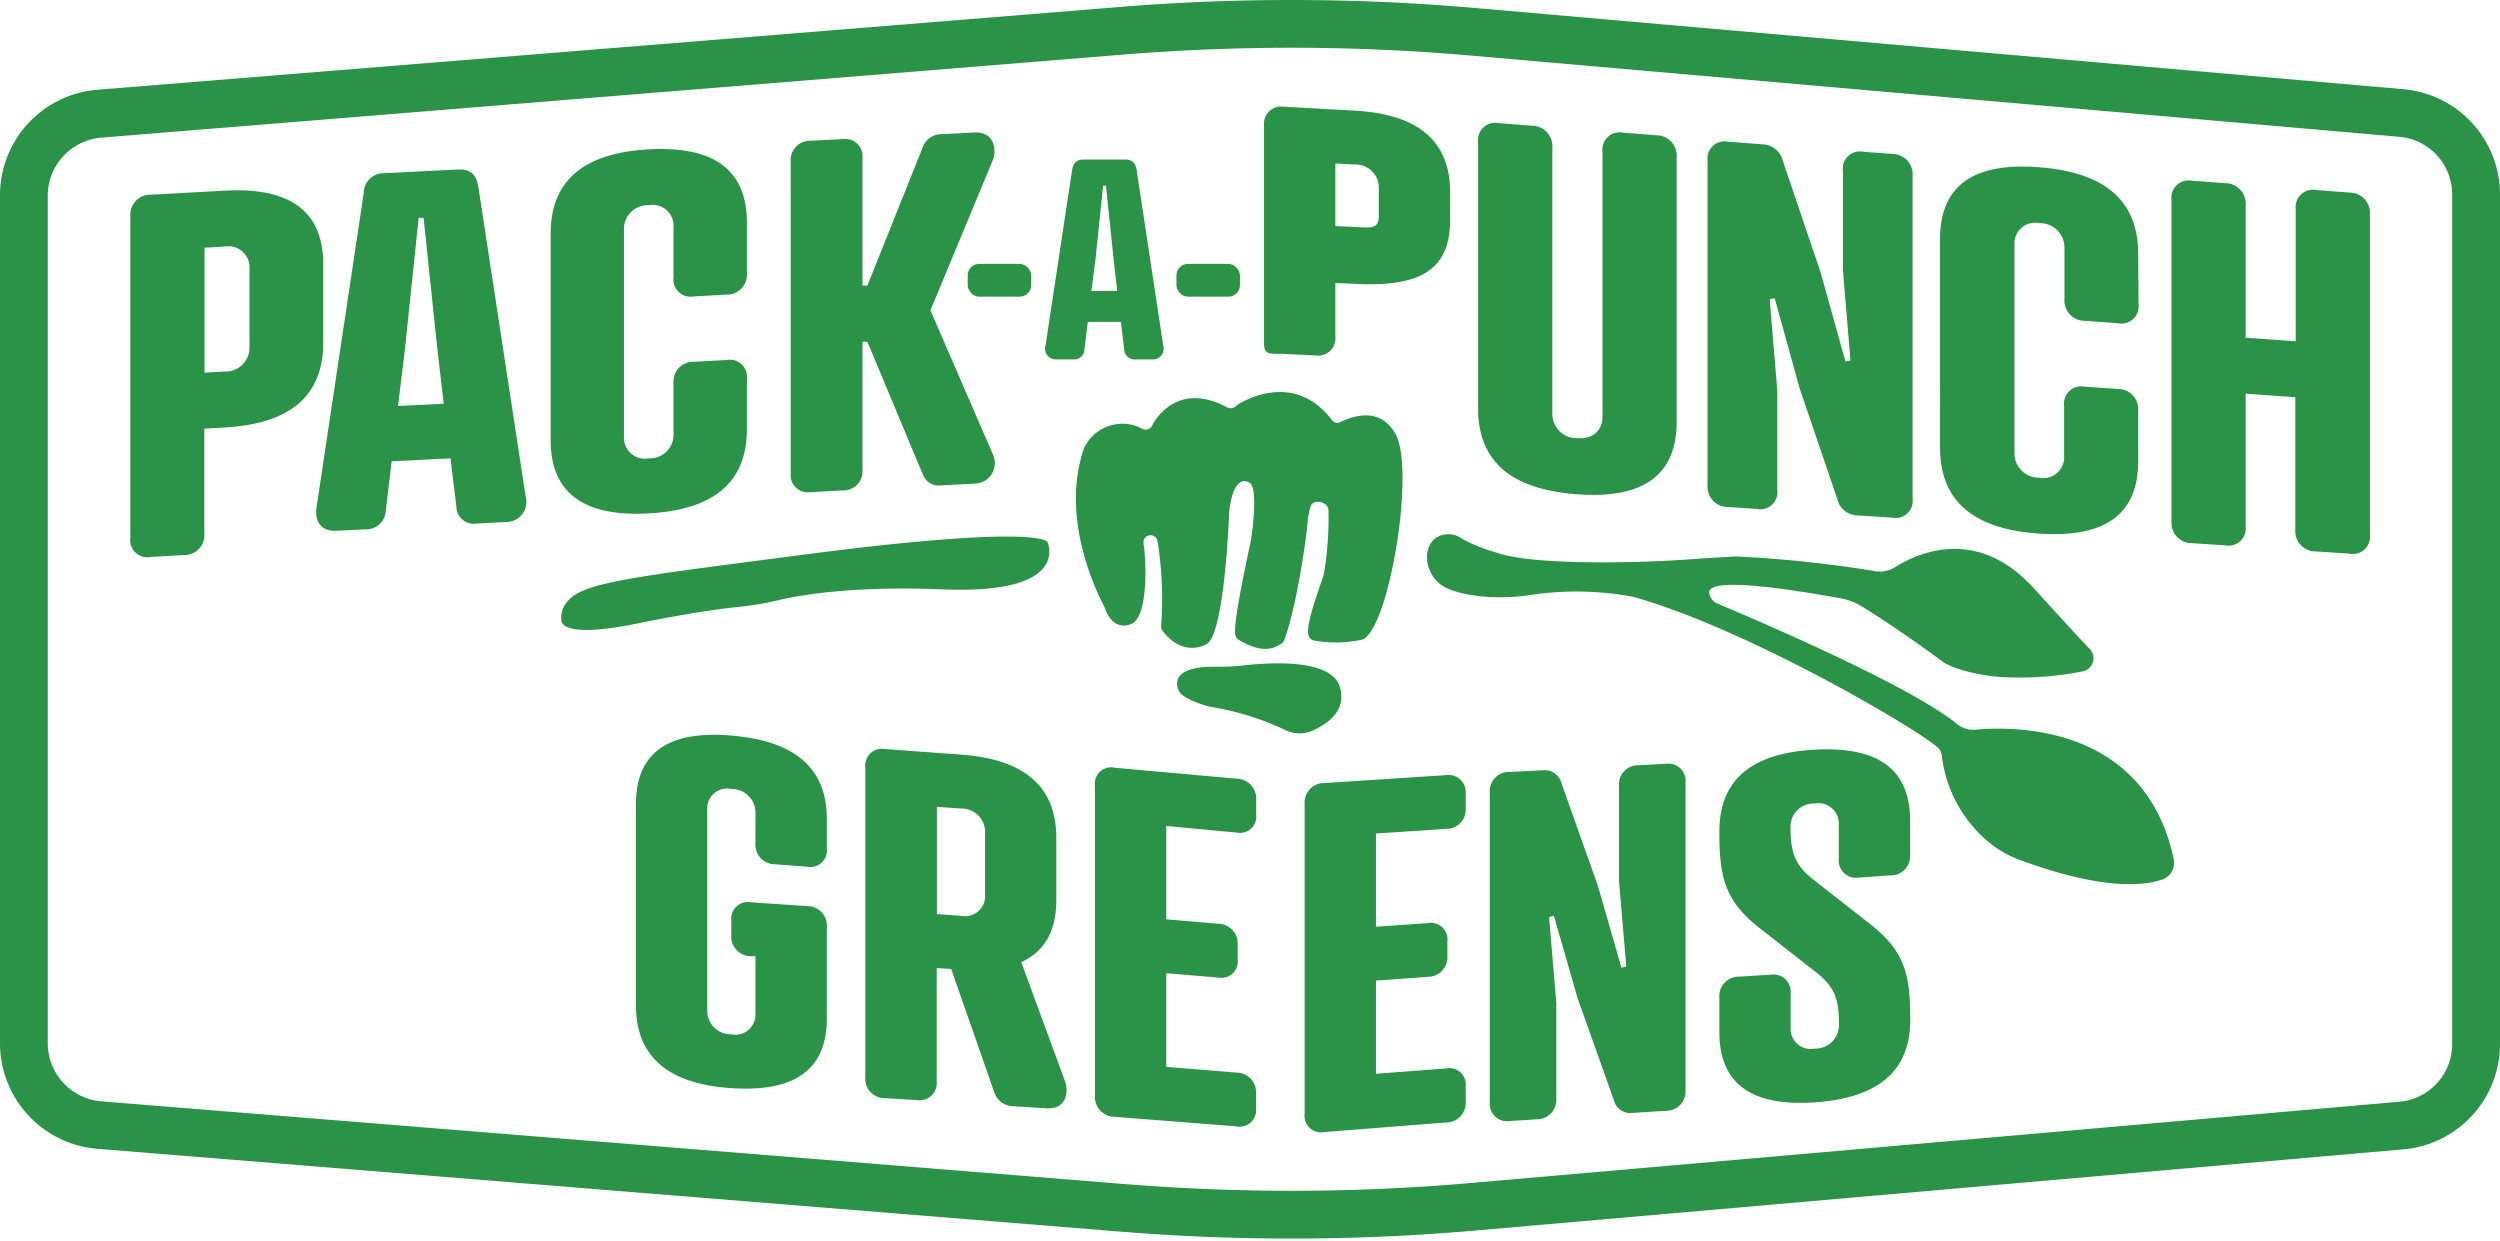 <svg id="Layer_1" data-name="Layer 1" xmlns="http://www.w3.org/2000/svg" viewBox="0 0 290.56 144.2"><defs><style>.cls-1{fill:#2b9347;}</style></defs><path class="cls-1" d="M150.07,5.55c7,0,14.07.31,21,.92L278.85,15.9A6.72,6.72,0,0,1,285,22.62v98.71a6.72,6.72,0,0,1-6.16,6.72L171.1,137.48c-7,.61-14,.92-21,.92-6.47,0-13-.27-19.48-.79L11.76,128a6.79,6.79,0,0,1-6.21-6.73V22.69A6.78,6.78,0,0,1,11.76,16L130.59,6.34c6.46-.52,13-.79,19.48-.79m0-5.55q-10,0-19.92.81L11.31,10.43A12.31,12.31,0,0,0,0,22.69v98.56a12.31,12.31,0,0,0,11.31,12.27l118.84,9.62q9.93.81,19.92.81,10.77,0,21.51-.94l107.76-9.43a12.29,12.29,0,0,0,11.22-12.25V22.62a12.29,12.29,0,0,0-11.22-12.25L171.58.94Q160.86,0,150.07,0Z"/><path class="cls-1" d="M93.8,105.31a2.27,2.27,0,0,1,2.3,2.45v10.59c0,6.08-3.87,8.6-11.1,8.12s-11.09-3.55-11.09-9.66V93.49c0-6.11,3.86-8.61,11.09-8s11.1,3.64,11.1,9.72v3.4a1.93,1.93,0,0,1-2.3,2.12l-3.7-.28a2.27,2.27,0,0,1-2.3-2.46v-3.4A2.75,2.75,0,0,0,85,91.7a2.31,2.31,0,0,0-2.8,2.42v23.26a2.73,2.73,0,0,0,2.8,2.83,2.33,2.33,0,0,0,2.8-2.44v-6.64l-.5,0a2.27,2.27,0,0,1-2.3-2.45V107a1.94,1.94,0,0,1,2.3-2.13Z"/><path class="cls-1" d="M118.69,111.82l5.09,13.84c.45,1.2.17,3.3-2.12,3.15l-3.87-.24a2.34,2.34,0,0,1-2.24-1.65l-5-14.3-1.68-.11v13.2a2,2,0,0,1-2.3,2.15l-3.7-.23a2.25,2.25,0,0,1-2.3-2.44v-36a1.94,1.94,0,0,1,2.3-2.13l8.8.64c7.23.52,11.1,3.59,11.1,9.67v7.19C122.78,108.25,121.37,110.61,118.69,111.82Zm-7-5.38a2.33,2.33,0,0,0,2.8-2.44V96.79a2.73,2.73,0,0,0-2.8-2.82l-2.8-.2v12.47Z"/><path class="cls-1" d="M143.68,90.5A2.32,2.32,0,0,1,146,93v1.68a1.9,1.9,0,0,1-2.3,2.08L135.55,96v10.85l6,.51a2.3,2.3,0,0,1,2.3,2.48v1.68a1.91,1.91,0,0,1-2.3,2.09l-6-.5V124l8.13.66a2.29,2.29,0,0,1,2.3,2.47v1.67a1.92,1.92,0,0,1-2.3,2.11l-14.12-1.11a2.3,2.3,0,0,1-2.3-2.48v-36a1.89,1.89,0,0,1,2.3-2.09Z"/><path class="cls-1" d="M168.05,90.09a2,2,0,0,1,2.3,2.14V93.9a2.24,2.24,0,0,1-2.3,2.43l-8.13.54v10.84l6-.42a1.93,1.93,0,0,1,2.3,2.12v1.67a2.27,2.27,0,0,1-2.3,2.45l-6,.44V124.8l8.13-.62a1.92,1.92,0,0,1,2.3,2.11V128a2.28,2.28,0,0,1-2.3,2.46l-14.12,1.11a1.92,1.92,0,0,1-2.3-2.11v-36a2.26,2.26,0,0,1,2.3-2.45Z"/><path class="cls-1" d="M188.17,91.34a2.21,2.21,0,0,1,2.3-2.4l3.14-.17a2,2,0,0,1,2.29,2.16v35.74a2.25,2.25,0,0,1-2.29,2.43l-3.76.24a2,2,0,0,1-2.3-1.53L183.35,116l-2.75-9.57-.56.15.84,10v11.07a2.26,2.26,0,0,1-2.29,2.44l-3.14.2a2,2,0,0,1-2.3-2.15v-36a2.23,2.23,0,0,1,2.3-2.42l3.75-.19a2.05,2.05,0,0,1,2.3,1.55l4.2,11.84,2.75,9.55.56-.14-.84-9.94Z"/><path class="cls-1" d="M210.87,102.32l6.55,5.13c4,3.15,4.6,5.89,4.6,11.07,0,6.07-3.87,9.11-11.1,9.6s-11.09-2.06-11.09-8.17v-4a2.25,2.25,0,0,1,2.29-2.44l3.7-.23a2,2,0,0,1,2.3,2.15v4a2.33,2.33,0,0,0,2.8,2.44,2.72,2.72,0,0,0,2.81-2.81c0-2.9-.45-4.37-2.75-6.13l-6.56-5.13c-4-3.17-4.59-5.94-4.59-11.16,0-6.1,3.86-9.12,11.09-9.51S222,89.3,222,95.37v3.95a2.24,2.24,0,0,1-2.3,2.42L216,102a2,2,0,0,1-2.29-2.15v-4a2.36,2.36,0,0,0-2.81-2.46,2.68,2.68,0,0,0-2.8,2.78C208.12,99.07,208.57,100.55,210.87,102.32Z"/><path class="cls-1" d="M23.75,49.82V62a2.31,2.31,0,0,1-2.38,2.51l-3.84.22a2,2,0,0,1-2.38-2.25V25.15a2.32,2.32,0,0,1,2.38-2.52l8.54-.47c7.5-.42,11.5,2.26,11.5,8.59v9.06c0,6.33-4,9.46-11.5,9.88Zm2.32-6.64A2.78,2.78,0,0,0,29,40.29V31.23a2.46,2.46,0,0,0-2.91-2.57l-2.32.13V43.31Z"/><path class="cls-1" d="M53.05,58.93l-.69-5.66-6.84.34-.68,5.74a2.26,2.26,0,0,1-2.34,2.17l-3.42.17c-1.71.09-2.57-1.07-2.28-2.79l5.47-36.43a2.33,2.33,0,0,1,2.4-2.34l8.55-.43c1.31-.07,2.17.46,2.39,2.1l5.48,35.87a2.34,2.34,0,0,1-2.28,3l-3.42.18A2,2,0,0,1,53.05,58.93ZM46.26,47.19l5.31-.27-.75-6.46L49.23,25.32l-.57,0-1.6,15.3Z"/><path class="cls-1" d="M86.81,31.74a2.31,2.31,0,0,1-2.36,2.5l-3.8.21a2,2,0,0,1-2.37-2.24V26.4a2.43,2.43,0,0,0-2.88-2.55,2.76,2.76,0,0,0-2.88,2.87v24a2.43,2.43,0,0,0,2.88,2.55,2.75,2.75,0,0,0,2.88-2.86V44.54a2.29,2.29,0,0,1,2.37-2.49l3.8-.21a2,2,0,0,1,2.36,2.23v5.81c0,6.28-4,9.38-11.41,9.79S64,57.42,64,51.14v-24c0-6.27,4-9.37,11.4-9.78s11.41,2.25,11.41,8.53Z"/><path class="cls-1" d="M100.24,33.19l.57,0L107.29,17a2.28,2.28,0,0,1,2.14-1.4l3.84-.2c2.42-.12,2.53,2.18,2.14,3.16l-7.27,17.51,7.27,16.77a2.39,2.39,0,0,1-2.14,3.37l-3.84.2a2,2,0,0,1-2.14-1.18l-6.48-15.51-.57,0V54.56A2.23,2.23,0,0,1,97.93,57l-3.72.2A2,2,0,0,1,91.9,55V18.79a2.24,2.24,0,0,1,2.31-2.43l3.72-.19a2,2,0,0,1,2.31,2.2Z"/><path class="cls-1" d="M130.66,40.61l-.38-3.2h-3.85l-.39,3.2a1.19,1.19,0,0,1-1.31,1.16H122.8a1.25,1.25,0,0,1-1.28-1.64l3.08-20.34c.13-.93.61-1.25,1.35-1.25h4.81c.74,0,1.22.32,1.35,1.25l3.08,20.34a1.26,1.26,0,0,1-1.29,1.64H132A1.2,1.2,0,0,1,130.66,40.61Zm-3.81-6.8h3l-.42-3.65-.89-8.57h-.33l-.89,8.57Z"/><path class="cls-1" d="M155.2,32.88v6.25a2,2,0,0,1-2.3,2.18l-3.7-.18c-1.45-.07-2.29.25-2.29-1.21V14.57a2,2,0,0,1,2.29-2.17l8.24.46c7.23.4,11.1,3.4,11.1,9.48v3.23c0,6.08-3.87,7.79-11.1,7.42Zm2.24-6.5c1.85.1,2.81.26,2.81-1.25V21.9a2.69,2.69,0,0,0-2.81-2.78L155.2,19v7.27Z"/><path class="cls-1" d="M171.79,16.52a2,2,0,0,1,2.39-2.21l3.85.3a2.38,2.38,0,0,1,2.39,2.57V48a2.83,2.83,0,0,0,2.91,2.93c1.92.13,2.92-1,2.92-2.53V17.62a2,2,0,0,1,2.39-2.2l3.84.3a2.37,2.37,0,0,1,2.39,2.56V49c0,6.33-4,9-11.54,8.45s-11.54-3.68-11.54-10Z"/><path class="cls-1" d="M214.19,19.86a2,2,0,0,1,2.4-2.22l3.29.25a2.38,2.38,0,0,1,2.41,2.57V57.93a2,2,0,0,1-2.41,2.23L216,59.91A2.47,2.47,0,0,1,213.54,58l-4.4-12.93-2.87-10.39-.59.08.88,10.54V56.9a2,2,0,0,1-2.41,2.25l-3.28-.22a2.36,2.36,0,0,1-2.41-2.56V18.7a2,2,0,0,1,2.41-2.23l3.93.3a2.52,2.52,0,0,1,2.41,1.93l4.4,13L214.48,42l.59-.08-.88-10.52Z"/><path class="cls-1" d="M248.55,35.37a2,2,0,0,1-2.38,2.2l-3.84-.28a2.36,2.36,0,0,1-2.39-2.55V28.88a2.84,2.84,0,0,0-2.9-2.94,2.4,2.4,0,0,0-2.91,2.51V52.59A2.83,2.83,0,0,0,237,55.52a2.41,2.41,0,0,0,2.9-2.52V47.14a2,2,0,0,1,2.39-2.2l3.84.27a2.35,2.35,0,0,1,2.38,2.54V53.6c0,6.3-4,8.93-11.51,8.42s-11.52-3.68-11.52-10V27.8c0-6.34,4-8.94,11.52-8.36s11.51,3.78,11.51,10.09Z"/><path class="cls-1" d="M261,39.25l5.82.42V24.29a2,2,0,0,1,2.39-2.2l3.84.29a2.37,2.37,0,0,1,2.39,2.56V62.13A2,2,0,0,1,273,64.34l-3.84-.25a2.36,2.36,0,0,1-2.39-2.54V46.17L261,45.76v15.4a2,2,0,0,1-2.39,2.22l-3.84-.25a2.36,2.36,0,0,1-2.39-2.55V23.2A2,2,0,0,1,254.74,21l3.84.29A2.38,2.38,0,0,1,261,23.85Z"/><rect class="cls-1" x="112.47" y="30.67" width="7.38" height="3.81" rx="1.33"/><rect class="cls-1" x="136.73" y="30.67" width="7.38" height="3.81" rx="1.33"/><path class="cls-1" d="M86,70.52a33.18,33.18,0,0,0,4.22-.71c2.87-.69,9.08-1.73,19.38-1.31,15,.62,12.14-5.5,12.14-5.5s-.59-2.21-29.37,1.6c-15.29,2-22,2.79-24.93,4.2-2.61,1.26-2.19,3.28-2.19,3.28s-.42,2.26,8.69.41C80,71.26,83.8,70.74,86,70.52Z"/><path class="cls-1" d="M154.85,48.88s.41.4.75.25c1.22-.55,4.31-2,6.32.87l.19.29c2.55,4.08-.83,23.84-4,24.09a14.27,14.27,0,0,1-5.39.06.82.82,0,0,1-.58-.44c-.33-.67,0-2.33,1.59-6.83a2.57,2.57,0,0,0,.16-.62,38.77,38.77,0,0,0,.51-7.28c-.06-1-1.79-1.32-2.07-.42a12.28,12.28,0,0,0-.34,1.56.22.22,0,0,1,0,.08c0,.63-1.05,9.24-2.73,13.93a.8.8,0,0,1-.31.37c-.58.34-1.93,1.43-5-.44a.82.82,0,0,1-.34-.42c-.24-.75.14-3.5,1.79-11.18,0,0,.91-5.91-.14-6.62,0,0-1.91-1.5-2.42,3.57v0c0,.64-.56,14.33-2.68,15.2,0,0-2.61,1.59-5.05-1.59a.81.81,0,0,1-.16-.5,43.27,43.27,0,0,0-.41-9.9.82.82,0,0,0-1.63.24c0,.11,0,.23.05.35s.75,7.38-1.22,8.88a.57.57,0,0,1-.13.08c-.39.2-2.24.94-3.21-1.82l-.06-.12C128,69.79,123,60.63,126,52.06a2.39,2.39,0,0,1,.12-.22,4.91,4.91,0,0,1,6.66-2,.83.83,0,0,0,1.11-.35s2.52-5.39,8.61-2.21a.91.91,0,0,0,1.24-.18S150.16,42.66,154.85,48.88Z"/><path class="cls-1" d="M141.12,77.49a26.86,26.86,0,0,0,3.11-.12c3.5-.41,10.43-.81,11.47,2.41.89,2.75-1.36,4.33-3.13,5.13a3.71,3.71,0,0,1-3.19-.07,32.79,32.79,0,0,0-8.85-2.72s-2.92-.77-3.46-1.73C137.07,80.39,135.25,77.49,141.12,77.49Z"/><path class="cls-1" d="M173.91,64.22a18.71,18.71,0,0,1-4-1.61,2.64,2.64,0,0,0-3.16,0c-1.28,1.14-1.2,3.37.24,4.94,1,1.06,3.14,1.54,5.15,1.76a23.13,23.13,0,0,0,6-.2,36.09,36.09,0,0,1,11.44.21l.08,0c13.69,3.78,34.67,16.27,35.75,17.77a1.5,1.5,0,0,1,.27.71,15.4,15.4,0,0,0,5.25,9.9,12.21,12.21,0,0,0,3.76,2.22c9.53,3.53,14.37,3.07,16.59,2.31a2.05,2.05,0,0,0,1.36-2.39C249.28,84.15,234,84.4,229.61,84.81a3,3,0,0,1-2.17-.67c-5.85-4.81-26.28-13.32-27.84-14a1.51,1.51,0,0,1-.95-1.27c-.11-2.17,12.66.22,15.23.66a6.94,6.94,0,0,1,2.42.9c3.42,2.08,7.22,4.8,9.47,6.46,1.39,1,4.89,1.69,6.61,1.78a37.29,37.29,0,0,0,9.63-.63,1.56,1.56,0,0,0,.86-2.63c-1.19-1.21-3.1-3.33-6.58-7.13-6.49-7.09-13.35-4.06-16-2.38a3.44,3.44,0,0,1-2.65.43,142.41,142.41,0,0,0-15.71-1.65c-1.26,0-6.26.4-7.52.45C194.36,65.17,178.83,66,173.91,64.22Z"/></svg>